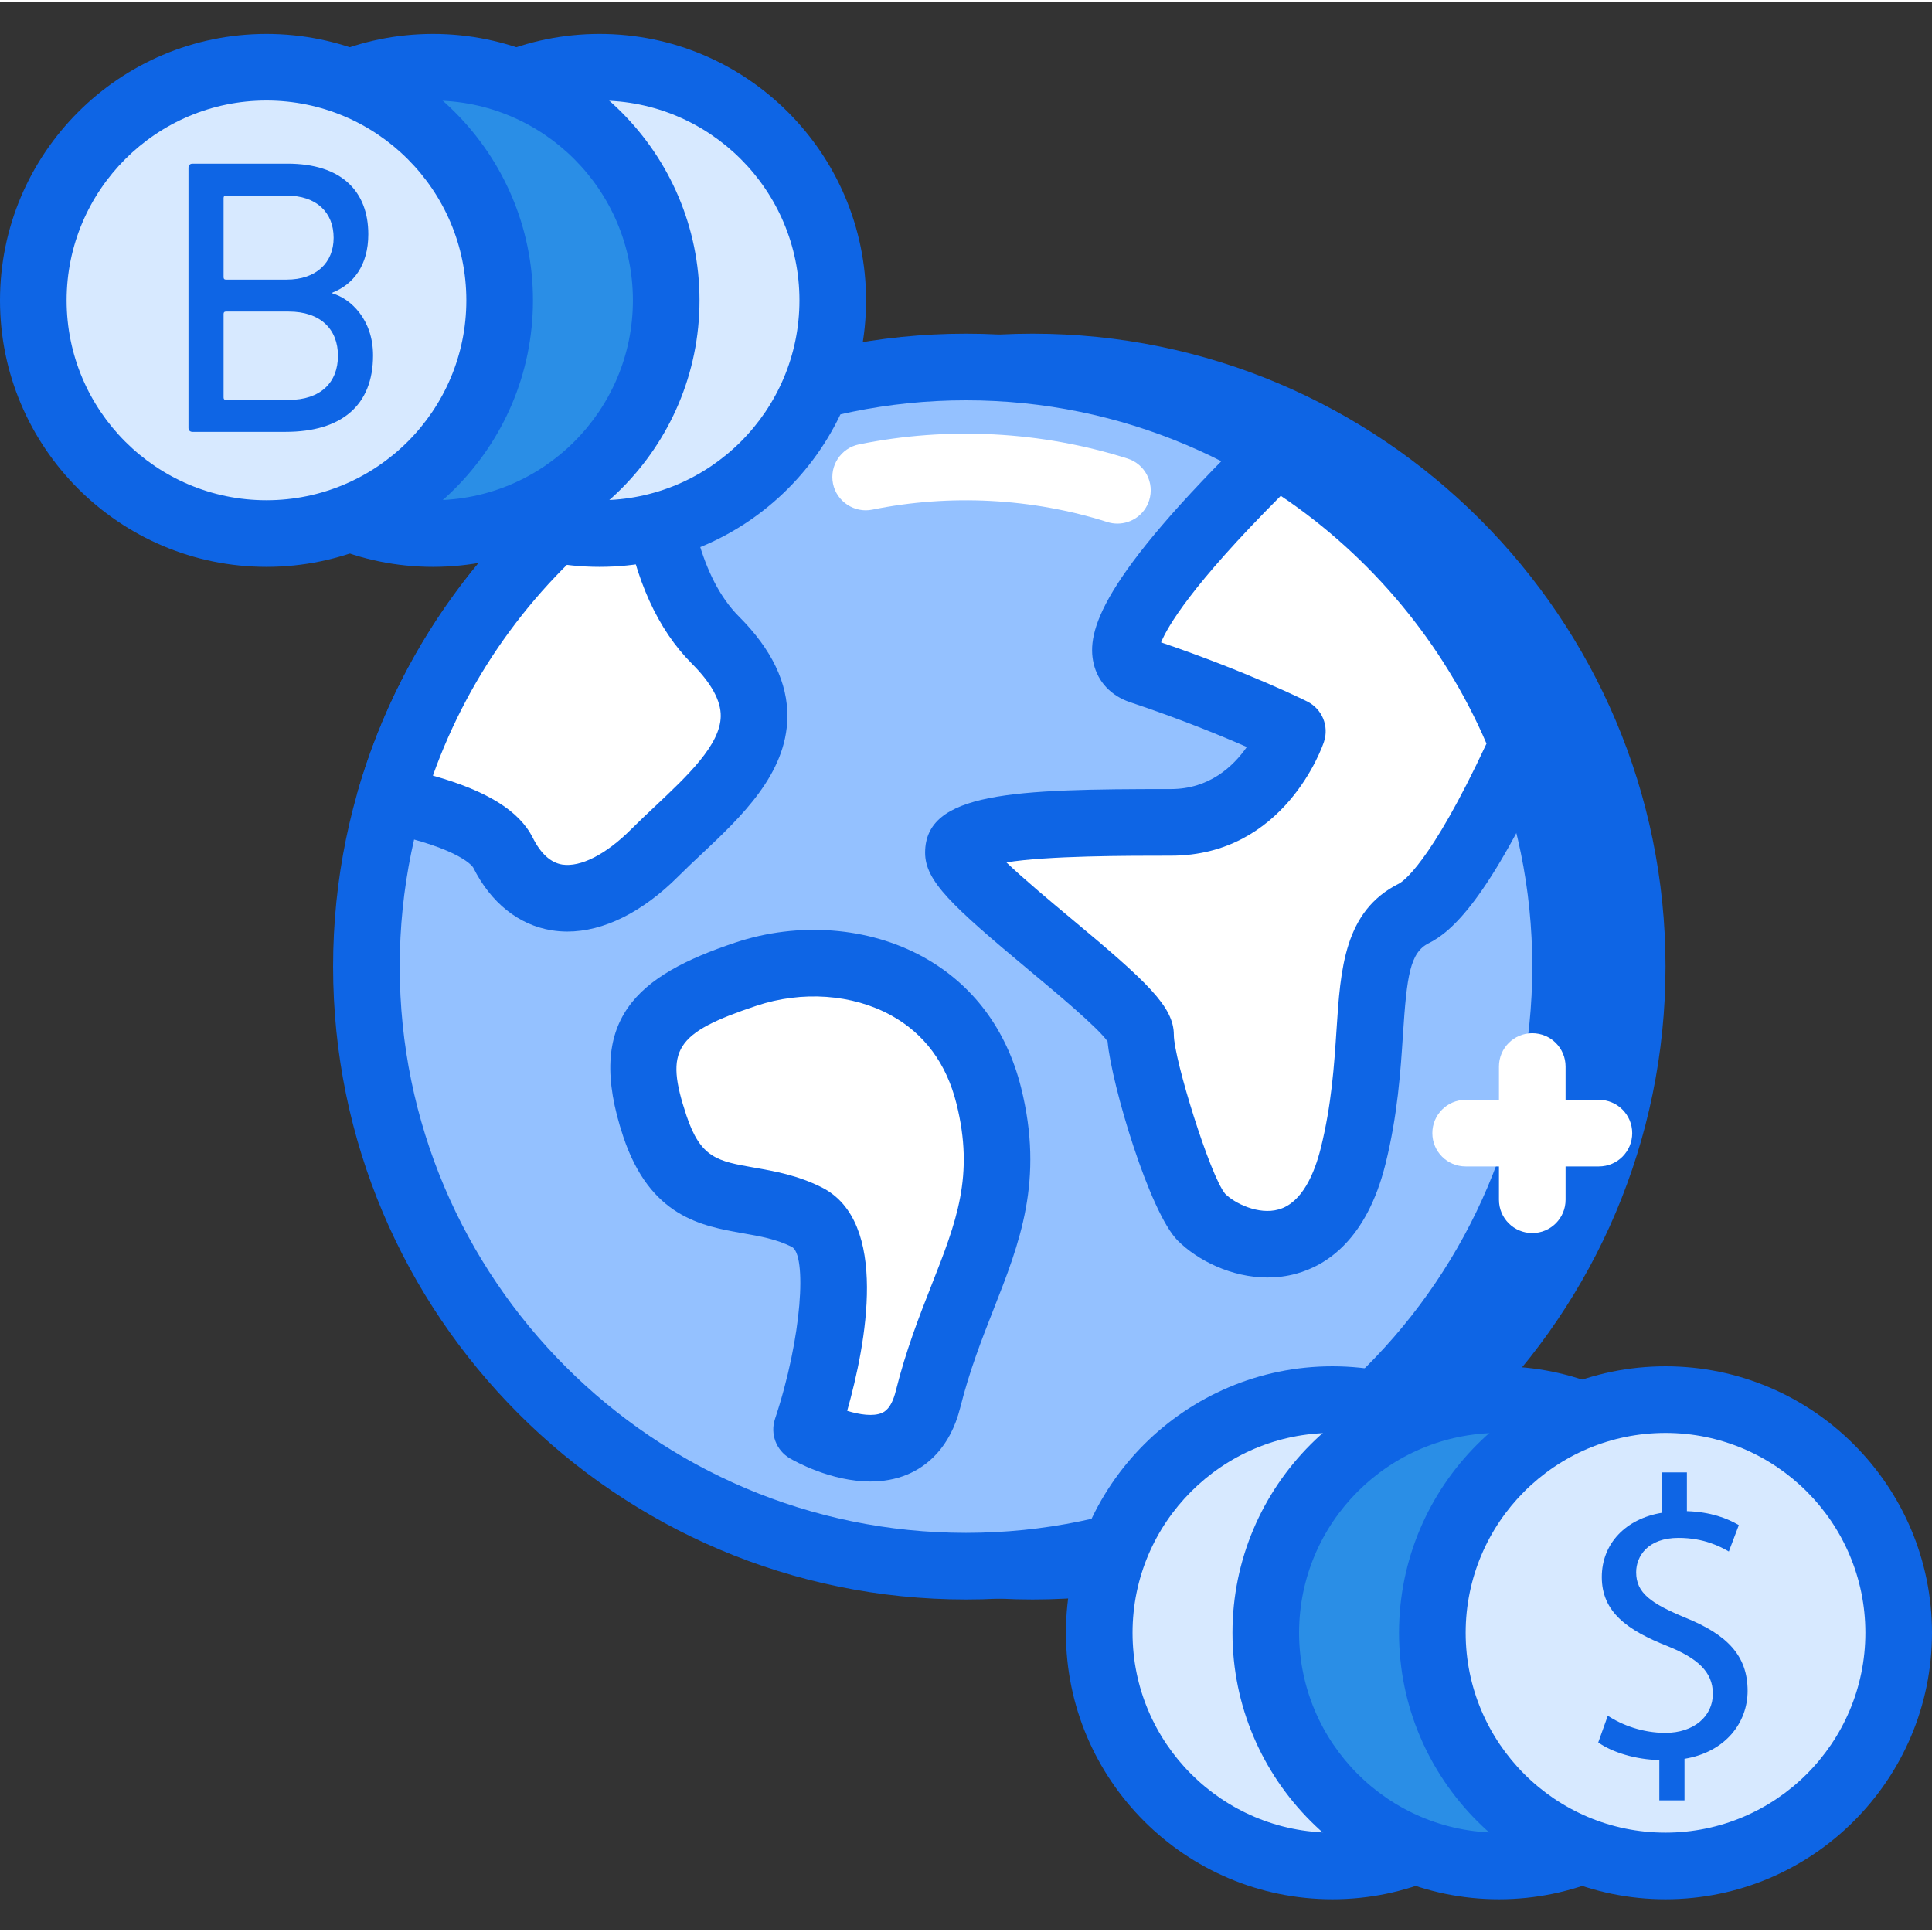 <svg height="395pt" viewBox="0 -6 395.947 395" width="395pt" xmlns="http://www.w3.org/2000/svg"><rect x="0" y="-6" width="395.947" height="395" fill="#333333" stroke="none"/><path d="m334.508 191.621c0 67.863-55.016 122.879-122.883 122.879-67.863 0-122.879-55.016-122.879-122.879 0-67.867 55.016-122.883 122.879-122.883 67.867 0 122.883 55.016 122.883 122.883zm0 0" fill="#0e65e5"/><path d="m211.625 321.328c-71.52 0-129.703-58.188-129.703-129.707 0-71.52 58.184-129.707 129.703-129.707s129.707 58.188 129.707 129.707c0 71.52-58.188 129.707-129.707 129.707zm0-245.762c-63.992 0-116.051 52.059-116.051 116.055 0 63.992 52.059 116.051 116.051 116.051 63.996 0 116.055-52.059 116.055-116.051 0-63.996-52.059-116.055-116.055-116.055zm0 0" fill="#0e65e5"/><path d="m320.852 191.621c0 67.863-55.012 122.879-122.879 122.879-67.863 0-122.879-55.016-122.879-122.879 0-67.867 55.016-122.883 122.879-122.883 67.867 0 122.879 55.016 122.879 122.883zm0 0" fill="#94c1ff"/><path d="m197.973 321.328c-71.52 0-129.707-58.188-129.707-129.707 0-71.52 58.188-129.707 129.707-129.707 71.52 0 129.707 58.188 129.707 129.707 0 71.52-58.188 129.707-129.707 129.707zm0-245.762c-63.992 0-116.051 52.059-116.051 116.055 0 63.992 52.059 116.051 116.051 116.051 63.992 0 116.055-52.059 116.055-116.051 0-63.996-52.062-116.055-116.055-116.055zm0 0" fill="#0e65e5"/><path d="m229.008 100.832c-.68 0-1.383-.098-2.066-.32-15.434-4.906-32.266-5.777-48.176-2.539-3.617.742-7.293-1.625-8.047-5.32-.75-3.699 1.629-7.297 5.32-8.051 18.172-3.715 37.387-2.703 55.035 2.898 3.59 1.141 5.578 4.98 4.438 8.574-.918 2.906-3.605 4.758-6.504 4.758zm0 0" fill="#fff"/><path d="m320.852 328.152c0 26.395-21.395 47.789-47.785 47.789s-47.785-21.395-47.785-47.789c0-26.391 21.395-47.785 47.785-47.785s47.785 21.395 47.785 47.785zm0 0" fill="#d7e9ff"/><path d="m273.066 382.766c-30.113 0-54.613-24.5-54.613-54.613 0-30.113 24.5-54.613 54.613-54.613 30.113 0 54.613 24.5 54.613 54.613 0 30.113-24.5 54.613-54.613 54.613zm0-95.574c-22.586 0-40.961 18.375-40.961 40.961 0 22.586 18.375 40.961 40.961 40.961 22.586 0 40.961-18.375 40.961-40.961 0-22.586-18.375-40.961-40.961-40.961zm0 0" fill="#0e65e5"/><path d="m354.988 328.152c0 26.395-21.395 47.789-47.789 47.789-26.391 0-47.785-21.395-47.785-47.789 0-26.391 21.395-47.785 47.785-47.785 26.395 0 47.789 21.395 47.789 47.785zm0 0" fill="#2a8ee6"/><path d="m307.199 382.766c-30.113 0-54.613-24.5-54.613-54.613 0-30.113 24.5-54.613 54.613-54.613s54.613 24.5 54.613 54.613c0 30.113-24.5 54.613-54.613 54.613zm0-95.574c-22.586 0-40.961 18.375-40.961 40.961 0 22.586 18.375 40.961 40.961 40.961 22.586 0 40.961-18.375 40.961-40.961 0-22.586-18.375-40.961-40.961-40.961zm0 0" fill="#0e65e5"/><path d="m389.121 328.152c0 26.395-21.395 47.789-47.789 47.789-26.391 0-47.785-21.395-47.785-47.789 0-26.391 21.395-47.785 47.785-47.785 26.395 0 47.789 21.395 47.789 47.785zm0 0" fill="#d7e9ff"/><path d="m341.332 382.766c-30.113 0-54.613-24.5-54.613-54.613 0-30.113 24.5-54.613 54.613-54.613 30.117 0 54.613 24.5 54.613 54.613 0 30.113-24.496 54.613-54.613 54.613zm0-95.574c-22.586 0-40.957 18.375-40.957 40.961 0 22.586 18.371 40.961 40.957 40.961 22.586 0 40.961-18.375 40.961-40.961 0-22.586-18.375-40.961-40.961-40.961zm0 0" fill="#0e65e5"/><path d="m340.066 362.5v-8.266c-4.746-.082-9.66-1.562-12.52-3.609l1.961-5.477c2.945 1.957 7.207 3.516 11.785 3.516 5.812 0 9.746-3.359 9.746-8.023 0-4.5-3.191-7.289-9.254-9.742-8.348-3.277-13.508-7.047-13.508-14.168 0-6.789 4.828-11.953 12.363-13.18v-8.273h5.078v7.945c4.906.16 8.27 1.473 10.641 2.863l-2.047 5.406c-1.715-.98-5.074-2.789-10.312-2.789-6.309 0-8.68 3.77-8.68 7.047 0 4.254 3.023 6.387 10.152 9.336 8.434 3.434 12.688 7.691 12.688 14.977 0 6.469-4.5 12.527-12.934 13.922v8.512h-5.16zm0 0" fill="#0e65e5"/><path d="m79.969 157.363c10.582 2.242 20.5 5.68 23.121 10.926 6.223 12.441 18.668 12.441 31.109 0 12.445-12.445 31.109-24.887 12.445-43.555-9.316-9.312-12.379-24.684-13.109-37.742-25.633 15.82-44.996 40.797-53.566 70.371zm0 0" fill="#fff" fill-rule="evenodd"/><path d="m116.273 184.445c-1.086 0-2.168-.086-3.227-.258-6.77-1.094-12.469-5.66-16.059-12.848-.023-.031-2.09-3.832-18.434-7.293-1.855-.391-3.469-1.539-4.441-3.164-.98-1.633-1.234-3.594-.707-5.414 8.973-30.934 29.051-57.312 56.539-74.277 2.055-1.273 4.605-1.355 6.746-.25 2.133 1.113 3.52 3.27 3.656 5.676.605 10.719 3.02 25.191 11.125 33.293 6.676 6.672 10 13.613 9.895 20.625-.18 11.633-9.469 20.379-17.66 28.094-1.602 1.5-3.188 2.992-4.68 4.488-7.387 7.391-15.348 11.328-22.754 11.328zm-27.555-31.965c11.152 3.133 17.727 7.258 20.48 12.754 1.621 3.246 3.652 5.09 6.035 5.48 3.73.566 8.926-2.035 14.137-7.254 1.59-1.59 3.273-3.18 4.973-4.773 6.527-6.148 13.281-12.5 13.367-18.367.047-3.18-1.934-6.801-5.891-10.762-7.016-7.004-11.656-17.242-13.848-30.5-18.02 13.629-31.648 32.141-39.254 53.422zm0 0" fill="#0e65e5"/><path d="m170.668 55.086c0 26.395-21.395 47.789-47.789 47.789-26.391 0-47.785-21.395-47.785-47.789 0-26.391 21.395-47.785 47.785-47.785 26.395 0 47.789 21.395 47.789 47.785zm0 0" fill="#d7e9ff"/><path d="m122.879 109.699c-30.113 0-54.613-24.5-54.613-54.613 0-30.113 24.5-54.613 54.613-54.613 30.113 0 54.613 24.5 54.613 54.613 0 30.113-24.5 54.613-54.613 54.613zm0-95.574c-22.586 0-40.957 18.375-40.957 40.961 0 22.586 18.371 40.961 40.957 40.961 22.586 0 40.961-18.375 40.961-40.961 0-22.586-18.375-40.961-40.961-40.961zm0 0" fill="#0e65e5"/><path d="m136.535 55.086c0 26.395-21.398 47.789-47.789 47.789s-47.785-21.395-47.785-47.789c0-26.391 21.395-47.785 47.785-47.785s47.789 21.395 47.789 47.785zm0 0" fill="#2a8ee6"/><path d="m88.746 109.699c-30.113 0-54.613-24.5-54.613-54.613 0-30.113 24.5-54.613 54.613-54.613 30.113 0 54.613 24.5 54.613 54.613 0 30.113-24.5 54.613-54.613 54.613zm0-95.574c-22.586 0-40.961 18.375-40.961 40.961 0 22.586 18.375 40.961 40.961 40.961 22.586 0 40.961-18.375 40.961-40.961 0-22.586-18.375-40.961-40.961-40.961zm0 0" fill="#0e65e5"/><path d="m102.398 55.086c0 26.395-21.395 47.789-47.785 47.789s-47.785-21.395-47.785-47.789c0-26.391 21.395-47.785 47.785-47.785s47.785 21.395 47.785 47.785zm0 0" fill="#d7e9ff"/><path d="m54.613 109.699c-30.113 0-54.613-24.5-54.613-54.613 0-30.113 24.5-54.613 54.613-54.613s54.613 24.5 54.613 54.613c0 30.113-24.5 54.613-54.613 54.613zm0-95.574c-22.586 0-40.961 18.375-40.961 40.961 0 22.586 18.375 40.961 40.961 40.961 22.586 0 40.961-18.375 40.961-40.961 0-22.586-18.375-40.961-40.961-40.961zm0 0" fill="#0e65e5"/><path d="m38.629 27.875c0-.48.32-.809.805-.809h19.48c11.074 0 16.566 5.66 16.566 14.469 0 6.387-3.066 10.266-7.355 11.965v.16c3.723 1.055 8.328 5.336 8.328 12.695 0 10.27-6.465 15.68-17.945 15.68h-19.074c-.488 0-.809-.32-.809-.805v-53.355zm20.125 22.957c6.059 0 9.621-3.477 9.621-8.57 0-5.254-3.562-8.648-9.621-8.648h-12.453c-.32 0-.48.164-.48.488v16.246c0 .328.16.488.48.488h12.453zm-12.453 24.656h12.852c6.547 0 10.109-3.562 10.109-9.055 0-5.414-3.562-9.055-10.109-9.055h-12.852c-.32 0-.48.16-.48.484v17.137c0 .324.16.488.48.488zm0 0" fill="#0e65e5"/><path d="m165.309 286.504s12.445-37.332 0-43.555c-12.441-6.223-24.887 0-31.109-18.664-6.223-18.668 0-24.887 18.668-31.109 18.664-6.223 43.551 0 49.773 24.887s-6.223 37.328-12.441 62.219c-4.531 18.109-24.891 6.223-24.891 6.223zm0 0" fill="#fff" fill-rule="evenodd"/><path d="m178.387 297.148c-8.082 0-15.48-4.141-16.52-4.754-2.789-1.629-4.055-4.988-3.043-8.047 5.586-16.793 6.57-33.727 3.43-35.293-3.141-1.574-6.473-2.164-10.008-2.781-8.48-1.496-19.031-3.355-24.52-19.828-8.012-24.047 2.855-33.031 22.98-39.746 12.914-4.312 27.285-3.215 38.453 2.926 10.168 5.586 17.121 14.848 20.098 26.781 4.762 19.031-.285 31.867-5.633 45.461-2.418 6.16-4.918 12.527-6.812 20.074-2.121 8.492-7.055 12.164-10.812 13.754-2.488 1.047-5.086 1.453-7.613 1.453zm-13.082-10.648h.066zm8.316-3.832c2.598.801 5.34 1.18 7.09.441.48-.207 1.949-.828 2.863-4.48 2.098-8.41 4.883-15.5 7.344-21.754 5.109-12.988 8.793-22.367 5.102-37.16-2.066-8.262-6.586-14.359-13.434-18.121-7.895-4.332-18.207-5.066-27.559-1.945-16.715 5.582-18.859 8.938-14.355 22.48 2.922 8.762 6.375 9.367 13.941 10.699 4.141.727 8.828 1.555 13.746 4.016 13.98 6.988 9.105 32.211 5.262 45.824zm0 0" fill="#0e65e5"/><path d="m261.559 86.453c-18.57 18.16-38.754 40.855-27.809 44.504 18.664 6.223 31.109 12.445 31.109 12.445s-6.223 18.664-24.887 18.664c-18.668 0-43.555 0-43.555 6.223 0 6.223 37.332 31.109 37.332 37.332 0 6.219 8.043 32.93 12.441 37.328 6.223 6.223 24.887 12.445 31.109-12.441 6.223-24.887 0-43.555 12.445-49.777 6.953-3.477 15.852-20.406 22.348-34.664-9.961-24.934-27.828-45.855-50.535-59.613zm0 0" fill="#fff" fill-rule="evenodd"/><path d="m259.781 255.34c-7.414 0-14.387-3.531-18.414-7.566-5.766-5.754-13.566-31.922-14.379-40.82-2.062-2.906-10.547-9.98-16.27-14.746-15.652-13.051-21.125-18.129-21.125-23.922 0-12.441 18.207-13.047 50.379-13.047 7.883 0 12.793-4.668 15.555-8.621-5.312-2.328-13.688-5.766-23.941-9.188-3.879-1.293-6.598-4.188-7.457-7.934-1.488-6.457 1.234-17.199 32.66-47.926 2.234-2.172 5.641-2.559 8.312-.957 23.992 14.539 42.934 36.883 53.332 62.918.695 1.734.648 3.664-.125 5.359-13.312 29.234-20.934 35.656-25.508 37.949-3.824 1.91-4.484 6.641-5.273 18.664-.477 7.383-1.078 16.555-3.605 26.656-3.848 15.398-12.039 20.68-18.238 22.391-1.969.547-3.949.789-5.902.789zm-53.523-85.066c3.562 3.406 9.094 8.02 13.199 11.445 15.641 13.035 21.113 18.113 21.113 23.902 0 4.891 7.41 28.859 10.527 32.578 1.922 1.922 6.82 4.367 10.941 3.195 4.887-1.355 7.391-7.57 8.637-12.543 2.223-8.906 2.754-17.051 3.23-24.23.812-12.547 1.586-24.402 12.785-29.996.625-.312 6.301-3.719 17.953-28.703-8.812-20.527-23.605-38.328-42.16-50.781-18.332 18.379-23.227 26.828-24.531 30.035 17.766 6.059 29.453 11.863 29.961 12.121 3.039 1.52 4.5 5.039 3.418 8.266-.312.953-8.047 23.332-31.359 23.332-8.832 0-25.332 0-33.715 1.379zm0 0" fill="#0e65e5"/><g fill="#fff"><path d="m314.027 246.234c-3.773 0-6.828-3.055-6.828-6.828v-27.305c0-3.773 3.055-6.828 6.828-6.828 3.773 0 6.824 3.055 6.824 6.828v27.305c0 3.773-3.051 6.828-6.824 6.828zm0 0"/><path d="m327.68 232.578h-27.305c-3.773 0-6.828-3.051-6.828-6.824 0-3.773 3.055-6.828 6.828-6.828h27.305c3.773 0 6.828 3.055 6.828 6.828 0 3.773-3.055 6.824-6.828 6.824zm0 0"/></g></svg>
